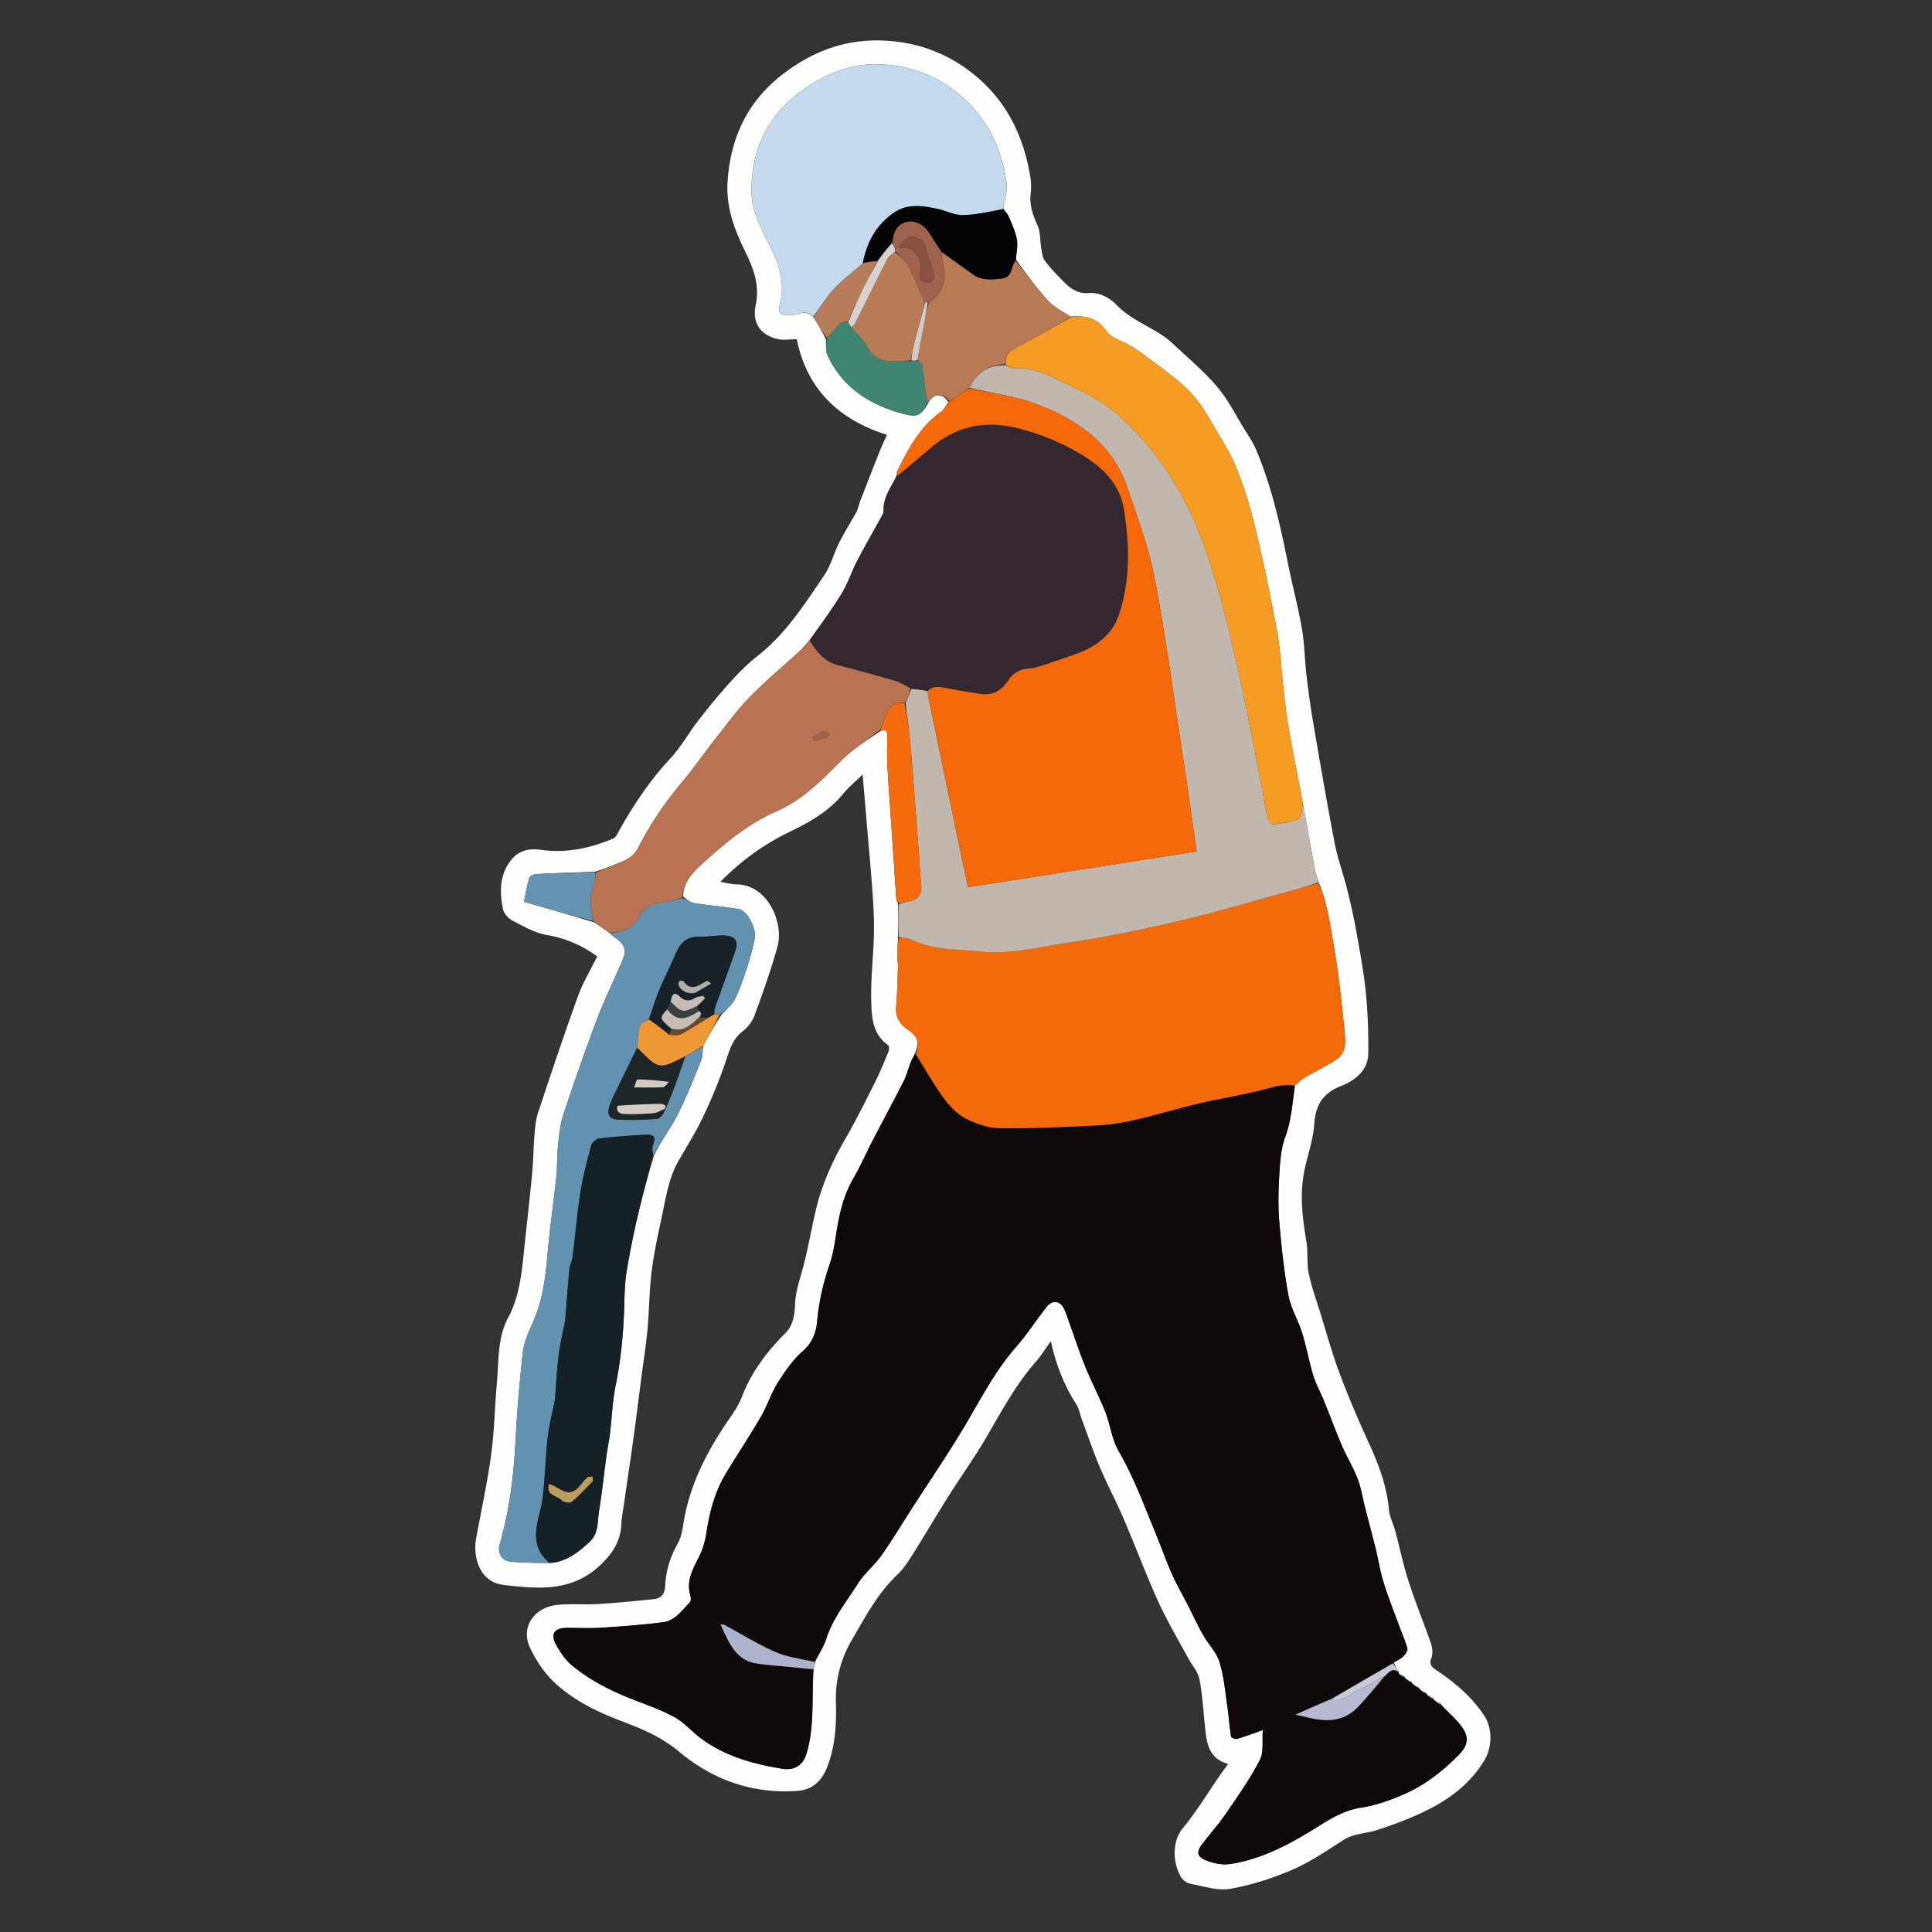 <svg viewBox="0 0 1080 1080" xml:space="preserve" xmlns="http://www.w3.org/2000/svg"><rect x="0" y="0" width="1080" height="1080" fill="#333333" stroke="none"/><path d="M284.97 734.89c5.255-10.96 6.58-22.423 7.776-33.928 1.555-14.969 3.292-29.92 4.722-44.901.692-7.255.72-14.571 1.324-21.837.34-4.087.694-8.308 1.973-12.159 7.252-21.832 14.531-43.663 22.36-65.293 2.788-7.707 7.14-14.848 10.71-22.109-8.521-6.271-17.709-10.205-28.233-12.014-6.757-1.161-13.165-4.955-19.408-8.19-2.225-1.152-4.535-3.92-5.03-6.318-2.05-9.916-1.866-19.857 5.104-28.044 3.979-4.673 9.81-5.936 15.861-5.066 14.158 2.038 27.551-.766 40.527-6.228.957-.402 1.81-1.464 2.334-2.424 8.39-15.377 18.004-29.81 30.006-42.728 5.87-6.318 10.107-14.121 15.433-20.98 5.644-7.268 11.473-14.422 17.657-21.23 4.836-5.325 9.966-10.52 15.614-14.946 15.698-12.301 26.138-28.88 37.096-44.974 3.718-5.46 5.351-12.297 8.366-18.29 2.955-5.87 6.543-11.42 9.666-17.21.992-1.84 1.3-4.036 2.065-6.013 3.6-9.295 7.217-18.582 10.9-27.843 1.178-2.962 2.578-5.836 4.024-9.084-27.272-8.607-44.733-25.674-50.407-53.425-4.044 0-7.55.62-10.74-.119-8.964-2.076-14.407-8.408-12.232-18.943 2.512-12.165-1.712-21.49-6.56-31.444-5.762-11.827-10.047-24.069-9.156-37.574 1.575-23.894 10.554-43.966 29.648-59.139 17.347-13.784 36.767-21.035 59.066-19.685 19.224 1.164 36.22 7.887 50.92 20.48 17.103 14.653 25.92 33.664 29.568 55.423.518 3.089.61 6.358.237 9.464-.785 6.506 1.244 12.108 3.86 17.936 1.664 3.712 1.282 8.313 2.021 12.48.441 2.486.646 5.374 2.058 7.255 3.172 4.221 6.93 8.024 10.636 11.816 3.776 3.863 7.942 6.71 13.922 6.233 6.145-.49 11.556 2.567 15.53 6.661 6.8 7.005 15.527 10.677 23.532 15.632 2.76 1.709 5.429 3.674 7.794 5.89 8.428 7.901 17.392 15.38 24.832 24.14 6.167 7.26 10.51 16.08 15.587 24.254 2.128 3.426 4.456 6.804 6.03 10.488 8.867 20.756 13.709 42.657 18.14 64.68 2.403 11.947 5.573 23.75 7.66 35.746 1.47 8.453 1.532 17.14 2.529 25.688 1.03 8.838 2.21 17.67 3.712 26.44 3.887 22.712 7.772 45.428 12.112 68.055 1.603 8.362 4.634 16.44 6.72 24.724 1.927 7.65 3.711 15.355 5.106 23.116 2.099 11.68 4.324 23.38 5.526 35.17 1.156 11.343 1.525 22.815 1.41 34.222-.097 9.796-7.547 15.288-15.285 18.367-10.333 4.111-14.186 10.71-14.93 21.424-.618 8.921-3.9 17.632-5.635 26.508-2.543 13.016-.967 25.925 1.244 38.86.999 5.842.115 12.026 1.29 17.81 1.524 7.497 4.196 14.767 6.472 22.104 3.502 11.29 6.614 22.73 10.762 33.782 4.962 13.22 10.525 26.24 16.412 39.079 5.454 11.893 9.983 23.895 11.198 37.074.382 4.153 2.504 8.122 3.605 12.236 2.405 8.987 4.28 18.135 7.086 26.99 3.315 10.46 7.387 20.678 11.126 31.002 1.548 4.274 3.576 8.447 1.816 13.226-.996 2.705-.176 4.375 2.536 6.181 10.518 7.005 20.155 15.05 27.206 25.806 4.537 6.921 4.417 17.43.108 24.641-8.108 13.571-20.214 22.435-34.07 29.008-8.595 4.077-17.579 7.484-26.656 10.34-5.964 1.877-12.417 1.714-18.07 5.324-9.37 5.982-18.682 12.383-28.816 16.755-11.057 4.77-22.832 8.533-34.667 10.598-7.031 1.228-14.816-1.477-22.185-2.833-1.892-.348-4.113-1.905-5.122-3.556-4.55-7.443-5.527-19.769.978-27.623 7.74-9.345 14.036-19.886 20.976-29.897 1.285-1.853 2.657-3.646 4.326-5.927-10.374-2.68-11.893-10.791-12.828-19.23-1.039-9.369-1.473-18.848-3.252-28.071-.822-4.261-4.266-7.999-6.43-12.023-5.62-10.458-11.748-20.691-16.645-31.48-6.924-15.257-12.764-31.003-19.376-46.407-4.13-9.622-9.105-18.884-13.192-28.522-3.702-8.73-6.724-17.748-10.027-26.645-1.09-2.935-1.616-6.217-3.267-8.781-6.763-10.496-11.19-21.89-14.155-35.125-3.082 4.265-5.408 8.095-8.321 11.409-11.098 12.626-18.975 27.29-27.35 41.705-6.686 11.513-14.503 22.364-21.611 33.639-6.663 10.569-12.952 21.374-19.618 31.94-2.61 4.138-5.303 8.437-8.817 11.75-11.154 10.517-18.101 23.937-25.642 36.83-6.095 10.42-9.135 22.145-8.779 34.455.362 12.498-.319 24.836-5.007 36.642-2.984 7.513-8.143 12.399-16.437 13.002-25.073 1.821-47.348-6.093-66.24-21.926-9.847-8.253-20.866-12.811-32.41-17.178-13.187-4.99-25.961-11.214-36.382-20.672-6.059-5.5-11.078-12.857-14.561-20.315-5.392-11.544 2.454-22.8 15.924-23.942 7.447-.632 14.998.034 22.469-.42 10.232-.622 20.44-1.68 30.644-2.697 4.44-.443 6.376-2.9 6.582-7.62.367-8.446 2.933-16.257 7.147-23.789 2.382-4.259 2.734-9.716 3.706-14.692 4.06-20.792 13.91-38.865 25.852-56.02 2.422-3.48 4.717-7.201 6.223-11.136 5.254-13.728 13.91-25.123 24.114-35.343 4.755-4.762 5.326-10.76 5.542-16.362.276-7.155 2.613-13.49 4.399-20.168 2.844-10.633 4.657-21.537 7.185-32.26 3.303-14.016 9.077-27.01 16.273-39.494 5.976-10.368 11.329-21.104 16.71-31.802 2.853-5.67 5.252-11.574 7.67-17.448.428-1.04.425-3.155-.201-3.591-8.885-6.184-9.235-15.924-9.458-24.96-.308-12.52 1.237-25.074 1.524-37.624.178-7.778-.304-15.59-.85-23.361-.87-12.38-2.038-24.74-3.083-37.107-.766-9.066-1.536-18.131-2.39-28.218-3.878 3.795-7.73 6.944-10.824 10.716-8.051 9.816-18.7 15.89-29.816 21.244-14.396 6.934-27.12 16.08-38.898 28.04 3.377.55 6.195 1.386 9.02 1.407 17.324.128 26.614 21.286 22.934 34.67-3.56 12.95-8.11 25.65-12.723 38.28-1.248 3.419-3.754 6.9-6.642 9.086-5.267 3.985-7.024 9.291-8.987 15.196-3.566 10.725-7.863 21.263-12.653 31.506-4.032 8.62-9.05 16.798-13.897 25.014-5.748 9.74-7.375 20.692-9.647 31.444-2.178 10.307-4.502 20.627-5.81 31.06-1.349 10.765-1.33 21.692-2.32 32.51-.809 8.847-2.22 17.639-3.364 26.455-1.468 11.305-2.865 22.619-4.423 33.912-1.734 12.57-3.62 25.12-5.424 37.68-.516 3.597-1.259 7.19-1.402 10.804-.384 9.723-5.048 16.604-12.129 23.216-15.973 14.917-34.838 12.995-53.79 10.765-13.688-1.61-17.042-15.996-15.272-25.833 2.8-15.565 6.243-31.038 8.374-46.691 1.828-13.428 2.056-27.067 3.254-40.59 1.13-12.75.15-25.936 7.193-37.968m176.75-545.14c.209 2.88-.361 6.111.753 8.583 7.88 17.492 22.457 27.152 40.156 32.365 10.23 3.014 11.809 2.024 16.113-5.14 2.653-5.549 8.198-6.239 11.33-.774-1.352 1.85-2.343 4.21-4.115 5.469-11.79 8.372-18.181 20.65-24.413 33.066-.325.646.015 1.625-.476 2.894-3.073 6.21-7.468 11.92-7.121 19.42.046 1.006-.62 2.111-1.144 3.067-4.554 8.316-9.31 16.525-13.68 24.936-3.083 5.934-5.115 12.463-8.584 18.135-5.483 8.968-11.779 17.44-18.318 26.45-1.729 1.933-3.313 4.024-5.212 5.773-9.237 8.51-18.962 16.535-27.725 25.503-6.987 7.152-12.947 15.328-19.164 23.207-6.24 7.907-11.93 16.264-18.405 23.965-9.618 11.44-18.007 23.67-24.769 36.945-2.284 4.485-5.699 6.668-9.989 8.36-4.655 1.835-9.227 3.877-14.397 5.332-10.837.406-21.678.739-32.508 1.304-1.465.077-3.802 1.024-4.136 2.075-1.283 4.043-1.915 8.293-2.99 13.413 13.45 3.866 26.182 7.524 39.429 11.584 2.777 1.906 5.555 3.811 8.8 6.207.872.766 1.67 1.643 2.627 2.282 5.515 3.68 6.672 6.957 4.158 12.784-4.748 11.004-10.044 21.795-14.286 32.989-6.585 17.379-12.663 34.957-18.55 52.587-1.735 5.198-2.42 10.819-3.008 16.309-.703 6.566-.512 13.228-1.196 19.798-1.46 14.045-3.578 28.027-4.784 42.09-1.184 13.797-2.922 27.31-8.895 40.059-2.334 4.979-4.436 10.402-5.027 15.799-1.81 16.532-3.22 33.13-4.069 49.74-.99 19.409-3.461 38.507-8.845 57.209-1.224 4.252 1.071 8.773 5.547 9.322 7.348.901 14.828.72 23.004.812 8.936-.7 15.42-5.951 21.663-11.656 5.265-4.81 4.424-11.584 5.417-17.654 1.652-10.092 2.698-20.282 4.077-30.42.566-4.162 1.476-8.278 1.983-12.446 1.102-9.053 1.383-18.26 3.2-27.16 3.186-15.612 4.498-31.325 4.875-47.19.133-5.572.374-11.198 1.28-16.68a462.831 462.831 0 0 1 5.735-28.92c2.752-11.88 5.944-23.659 9.578-35.82 1.154-2.119 2.25-4.271 3.473-6.349 3.554-6.035 7.62-11.819 10.636-18.109 4.49-9.36 8.39-19.017 12.23-28.67.922-2.316.623-5.118 1.245-8.293 3.136-5.675 6.272-11.35 10.127-17.068 2.54-2.867 5.822-5.368 7.46-8.681 2.88-5.824 4.959-12.077 6.988-18.277 1.667-5.093 2.97-10.328 4.08-15.575 1.189-5.625-4.227-15.75-9.06-16.55-8.08-1.339-16.276-1.965-24.368-3.24-2.35-.37-4.512-1.929-6.58-3.765.164-8.112 5.17-13.278 10.723-18.339 12.59-11.473 25.597-22.343 41.363-29.239 14.512-6.347 25.24-17.252 36.158-28.243 6.48-6.524 14.463-11.558 22.146-16.682 3.079-1.315 3.761.342 3.75 2.972-.024 5.492-.271 11 .044 16.474.851 14.75 1.954 29.483 2.948 44.223.684 10.153 1.334 20.308 2.072 30.456.053.739.698 1.434.98 3.093.028 6.07.056 12.142-.056 19.032-.167 3.023-.437 6.045-.464 9.069-.019 2.116.494 4.242.427 6.353-.239 7.575-.393 15.166-1.028 22.713-.485 5.769 2.31 9.736 6.548 12.568 6.388 4.268 6.327 8.188 3.728 13.677-.733 1.593-1.555 3.152-2.183 4.786-1.308 3.4-2.184 7.008-3.82 10.234-5.644 11.123-11.58 22.096-17.322 33.17-3.701 7.14-6.928 14.55-10.96 21.492-5.004 8.616-7.305 17.942-8.953 27.587-1.148 6.716-1.93 13.616-4.125 20.005-3.65 10.63-6.118 21.301-7.107 32.545-.516 5.873-2.733 11.616-7.972 16.228-5.509 4.848-9.937 11.185-13.886 17.47-3.795 6.038-5.973 13.074-9.571 19.26-6.216 10.684-13.092 20.982-19.486 31.566-6.165 10.205-9.162 21.473-10.926 33.202-.682 4.532-1.997 9.168-4.034 13.252-3.475 6.966-7.404 13.583-4.923 21.851.35 1.166.369 3.082-.332 3.805-4.391 4.533-8.25 10.311-15.03 11.15-11.524 1.427-23.127 2.314-34.721 3.054-6.474.413-12.996.012-19.495.092-6.183.076-8.654 3.324-5.814 8.741 2.376 4.533 5.455 9.145 9.353 12.345 10.126 8.313 21.78 14.191 34.007 18.944 7.894 3.069 15.987 5.887 23.351 9.97 5.466 3.033 9.719 8.17 14.836 11.929 13.453 9.88 29.07 14.188 45.254 16.785 6.835 1.097 11.606-1.963 13.594-8.772 4.455-15.26 2.717-31.049 3.935-47.356.357-1.212.714-2.424 1.107-4.392 1.988-3.985 4.53-7.796 5.858-11.99 3.719-11.735 11.471-21.107 17.877-31.22 3.555-5.613 9.072-9.95 12.927-15.413 6.132-8.69 11.608-17.84 17.37-26.79 9.933-15.429 20.336-30.579 29.673-46.359 8.8-14.873 16.67-30.23 28.197-43.374 6.285-7.165 11.432-15.316 17.418-22.76 2.952-3.672 7.166-3.17 9.253.829 1.47 2.82 2.351 5.951 3.444 8.962 2.934 8.086 5.585 16.287 8.829 24.246 3.43 8.416 7.726 16.483 11.063 24.932 2.808 7.11 3.61 15.229 7.363 21.707 8.51 14.691 14.309 30.467 20.71 46.027 3.095 7.525 5.786 15.224 9.08 22.659 2.656 5.993 5.956 11.698 8.943 17.545 2.85 5.577 5.474 11.279 8.55 16.728 2.927 5.186 7.512 9.744 9.21 15.244 2.492 8.079 3.168 16.734 4.417 25.174.805 5.44 1.144 10.951 2.003 16.381.1.63 2.375 1.573 3.332 1.297 4.446-1.28 8.784-2.94 14.433-4.907-.48 5.946.646 12.246-1.684 16.762-5.366 10.398-12.22 20.059-18.848 29.762-4.029 5.897-8.78 11.299-13.17 16.952-3.467 4.467-3.338 7.133 1.895 9.296 4.172 1.726 9.298 2.738 13.69 2.059 18.11-2.8 33.904-11.454 49.195-21.075 7.532-4.739 14.976-9.11 24.23-10.487 7.931-1.18 15.77-4.072 23.202-7.253 11.743-5.026 21.744-12.852 30.744-21.884 5.726-5.746 6.283-10.49 1.284-16.86-3.328-4.24-7.56-7.77-11.462-12.263a32.291 32.291 0 0 0-2.679-1.239c-.423-.39-.847-.78-1.333-1.809a36.04 36.04 0 0 0-2.672-1.187c-.423-.388-.845-.777-1.333-1.808-.712-.338-1.424-.676-2.691-1.178-.414-.397-.828-.793-1.303-1.824a33.219 33.219 0 0 0-2.66-1.204c-.424-.4-.847-.8-1.334-1.824-.687-.344-1.374-.69-2.63-1.208-.434-.396-.868-.792-1.372-1.815-.7-.33-1.4-.66-2.566-1.098-.316-.149-.504-.395-.488-1.45-1.018-1.556-2.035-3.11-2.73-5.286 1.659-.973 3.558-1.696 4.904-2.992 1.242-1.195 2.908-3.247 2.612-4.501-.942-3.989-2.739-7.772-4.16-11.65-3.082-8.414-6.428-16.747-9.106-25.29-1.952-6.227-2.921-12.757-4.487-19.113-1.913-7.766-4.012-15.485-5.993-23.233-1.348-5.273-2.12-10.76-4.072-15.794-2.478-6.392-6.126-12.32-8.84-18.633-3.588-8.349-6.712-16.896-10.133-25.32-1.88-4.63-4.406-9.045-5.847-13.797-2.369-7.812-3.761-15.922-6.183-23.715-2.222-7.151-6.365-13.845-7.698-21.102-2.492-13.557-3.929-27.345-5.086-41.097-.724-8.603-.529-17.34-.012-25.972.426-7.102.81-14.553 3.227-21.106 3.482-9.438 4.14-19.106 5.657-29.337 1.772-1.431 3.4-3.11 5.344-4.247 6.042-3.532 12.429-6.525 18.203-10.437 2.162-1.464 3.985-4.789 4.23-7.426.434-4.69-.326-9.517-.812-14.264-.85-8.3-1.766-16.595-2.852-24.867-.89-6.787-1.987-13.55-3.139-20.299-1.823-10.684-3.535-21.406-7.976-32.159-.678-2.37-1.55-4.705-2.003-7.119-2.295-12.25-4.482-24.52-6.87-37.617-2.712-14.305-5.606-28.578-8.065-42.926-1.391-8.12-2.121-16.358-3.051-24.554-1.041-9.167-1.37-18.462-3.074-27.5-3.643-19.326-7.571-38.619-12.169-57.736-2.832-11.777-6.373-23.51-10.98-34.694-3.819-9.271-9.641-17.72-14.614-26.513-4.777-8.446-10.708-15.936-18.409-21.936-3.1-2.415-6.138-4.913-9.292-7.254-5.029-3.732-9.995-7.572-15.24-10.977-4.868-3.16-11.734-4.64-14.75-8.943-5.238-7.474-11.494-8.851-20.14-8.072-4.151-2.874-8.975-5.13-12.31-8.754-6.505-7.07-12.177-14.907-18.147-23.295.244-3.698 1.195-7.523.554-11.06-.794-4.382-2.795-8.571-4.506-12.75-.634-1.547-1.923-2.827-3.142-4.825.708-4.612 2.511-9.366 1.934-13.81-2.51-19.315-10.552-35.91-25.54-48.922-12.506-10.858-26.992-16.521-43.345-17.572-17.69-1.136-32.992 5.273-46.865 15.624-18.155 13.545-26.685 32.011-26.904 54.395-.097 9.861 3.853 18.797 8.224 27.337 5.892 11.511 11.177 22.86 7.72 36.397-1.465 5.74.015 6.375 5.95 6.392 4.167.011 8.788-3.748 13.018 1.53 2.318 3.765 4.636 7.529 6.736 12.04z" fill="#FDFDFC"/><path d="M454.68 933.36c-1.017 15.555.72 31.344-3.735 46.604-1.987 6.809-6.758 9.869-13.594 8.772-16.183-2.598-31.8-6.905-45.254-16.785-5.117-3.759-9.37-8.897-14.836-11.928-7.363-4.084-15.457-6.902-23.35-9.971-12.229-4.753-23.882-10.631-34.008-18.944-3.898-3.2-6.976-7.813-9.353-12.345-2.84-5.417-.37-8.665 5.814-8.741 6.499-.08 13.021.32 19.495-.092 11.594-.74 23.196-1.627 34.721-3.054 6.78-.84 10.64-6.618 15.03-11.15.7-.723.682-2.64.333-3.805-2.482-8.268 1.447-14.885 4.922-21.85 2.037-4.085 3.353-8.721 4.034-13.253 1.764-11.729 4.761-22.997 10.926-33.202 6.394-10.584 13.27-20.883 19.486-31.567 3.598-6.185 5.777-13.22 9.571-19.26 3.949-6.284 8.377-12.62 13.886-17.469 5.24-4.611 7.456-10.355 7.972-16.228.989-11.244 3.457-21.916 7.108-32.545 2.194-6.389 2.976-13.289 4.124-20.005 1.649-9.645 3.95-18.972 8.953-27.587 4.032-6.944 7.259-14.352 10.96-21.492 5.742-11.074 11.679-22.047 17.322-33.17 1.637-3.226 2.513-6.833 3.82-10.234.629-1.634 1.45-3.193 2.666-4.614 5.476 8.186 10.069 16.491 15.615 24.101 3.306 4.537 7.523 9.115 12.387 11.63 5.897 3.05 12.89 5.409 19.441 5.488 18.21.222 36.447-.678 54.651-1.588 6.914-.345 13.871-1.477 20.625-3.042 12.183-2.823 24.17-6.488 36.347-9.345 12.252-2.875 24.761-4.719 36.9-7.975 5.414-1.453 10.476-2.832 16.001-1.623-1.17 9.704-1.828 19.372-5.31 28.81-2.417 6.553-2.801 14.004-3.226 21.106-.517 8.633-.712 17.37.012 25.972 1.157 13.752 2.594 27.54 5.085 41.097 1.333 7.257 5.477 13.951 7.699 21.102 2.421 7.793 3.814 15.903 6.182 23.715 1.44 4.753 3.967 9.168 5.848 13.798 3.42 8.423 6.543 16.97 10.133 25.32 2.714 6.312 6.362 12.24 8.84 18.632 1.951 5.034 2.723 10.521 4.071 15.794 1.981 7.75 4.08 15.468 5.993 23.233 1.566 6.356 2.535 12.886 4.488 19.114 2.677 8.542 6.023 16.875 9.106 25.29 1.42 3.878 3.217 7.661 4.16 11.65.296 1.254-1.371 3.306-2.613 4.5-1.346 1.297-3.245 2.02-5.413 3.37-11.93 7.049-23.35 13.72-35.14 20.394-6.705 2.84-13.04 5.677-19.36 8.508 2.096.473 4.476.95 6.824 1.55 10.43 2.665 20.317 2.467 28.27-6.027 5.15-5.5 9.965-11.313 15.233-17.151 2.243-2.57 4.226-4.774 7.336-1.653.06.343.248.59.871 1.08.981.69 1.655 1.036 2.329 1.382.434.396.869.792 1.657 1.562 1.016.735 1.678 1.097 2.34 1.458.422.4.846.8 1.625 1.572 1.026.736 1.696 1.102 2.366 1.467.414.397.827.793 1.597 1.563a18.84 18.84 0 0 0 2.4 1.448c.423.388.846.777 1.624 1.536 1.03.732 1.704 1.093 2.378 1.454.424.39.848.78 1.63 1.544 1.036.752 1.714 1.131 2.393 1.51 3.828 3.848 8.06 7.379 11.389 11.62 4.999 6.368 4.442 11.112-1.285 16.86-9 9.031-19 16.857-30.744 21.883-7.431 3.181-15.27 6.072-23.2 7.253-9.255 1.378-16.699 5.749-24.232 10.487-15.292 9.62-31.084 18.274-49.194 21.075-4.392.68-9.519-.333-13.69-2.058-5.233-2.164-5.363-4.83-1.894-9.297 4.389-5.653 9.14-11.055 13.169-16.952 6.627-9.702 13.482-19.364 18.848-29.762 2.33-4.516 1.203-10.815 1.684-16.762-5.65 1.967-9.987 3.626-14.433 4.907-.958.276-3.233-.667-3.332-1.297-.86-5.43-1.198-10.94-2.003-16.38-1.25-8.44-1.925-17.096-4.418-25.175-1.697-5.5-6.282-10.058-9.21-15.244-3.075-5.448-5.7-11.15-8.549-16.728-2.987-5.847-6.288-11.553-8.943-17.545-3.294-7.434-5.985-15.133-9.08-22.659-6.402-15.56-12.202-31.336-20.71-46.027-3.753-6.478-4.555-14.597-7.363-21.707-3.337-8.449-7.633-16.516-11.063-24.932-3.245-7.959-5.895-16.16-8.83-24.246-1.092-3.01-1.973-6.142-3.444-8.962-2.086-4-6.3-4.501-9.252-.83-5.986 7.445-11.133 15.596-17.418 22.761-11.527 13.142-19.397 28.5-28.197 43.374-9.337 15.781-19.74 30.93-29.673 46.358-5.762 8.95-11.238 18.102-17.37 26.791-3.854 5.462-9.372 9.8-12.927 15.413-6.405 10.113-14.158 19.485-17.877 31.22-1.33 4.195-3.87 8.005-6.298 12.495-7.753-1.363-15.459-2.332-22.286-5.313-9.728-4.248-18.805-9.983-28.187-15.035-.573-.309-1.373-.196-2.333-.31 1.68 3.5 3.041 6.628 4.649 9.623 3.166 5.9 7.633 10.713 14.357 11.97 6.95 1.3 14.1 1.525 21.158 2.275 3.93.418 7.85.949 11.774 1.429z" fill="#0F0909"/><path d="M723.83 606.83c-5.698-.945-10.761.434-16.175 1.886-12.139 3.257-24.649 5.1-36.9 7.975-12.176 2.858-24.164 6.522-36.347 9.346-6.754 1.565-13.711 2.696-20.625 3.042-18.204.91-36.441 1.809-54.651 1.588-6.55-.08-13.544-2.44-19.441-5.488-4.864-2.516-9.081-7.093-12.387-11.63-5.546-7.611-10.138-15.916-15.279-24.242 1.78-5.52 1.842-9.44-4.546-13.708-4.238-2.833-7.033-6.8-6.548-12.568.635-7.547.79-15.137 1.028-22.713.067-2.111-.446-4.237-.427-6.353.027-3.024.298-6.046.944-9.5 2.592-.077 4.933-.193 6.78.706 12.504 6.087 26.127 5.46 39.409 6.84 16.603 1.726 32.664-2.726 48.813-5.083 20.942-3.056 41.745-7.409 62.359-12.264 20.963-4.937 41.627-11.15 62.413-16.835 4.936-1.35 9.839-2.82 14.757-4.234 4.434 10.026 6.146 20.748 7.97 31.432 1.15 6.748 2.247 13.512 3.138 20.299 1.086 8.271 2.002 16.567 2.852 24.867.486 4.746 1.246 9.573.811 14.264-.244 2.637-2.067 5.961-4.23 7.426-5.772 3.911-12.16 6.905-18.202 10.437-1.944 1.137-3.572 2.815-5.518 4.51z" fill="#F4690A"/><path d="M737 493.23c-4.915 1.778-9.818 3.248-14.753 4.598-20.787 5.684-41.45 11.897-62.413 16.835-20.613 4.855-41.417 9.207-62.359 12.264-16.149 2.357-32.211 6.809-48.813 5.083-13.282-1.38-26.905-.753-39.409-6.84-1.847-.9-4.188-.783-6.71-1.116-.438-6.05-.466-12.12-.053-18.64 2.205-.812 3.965-1.196 5.734-1.538 5.957-1.152 7.32-5.033 6.64-10.519-.608-4.924-.72-9.909-1.099-14.863-1.64-21.464-3.197-42.935-5.003-64.385-.594-7.052-1.85-14.048-2.508-21.263 1.184-2.675 2.073-5.158 3.374-7.704 3.224.237 6.036.538 8.904 1.272.251 1.752.38 3.084.65 4.387a82246.464 82246.464 0 0 0 17.175 82.857c1.544 7.426 3.167 14.837 4.768 22.318l127.84-19.996c-3.013-20.688-5.817-40.723-8.87-60.72-4.708-30.852-8.782-61.834-14.714-92.452-3.265-16.853-9.441-33.19-14.903-49.56-8.491-25.447-28.592-39.047-52.187-47.763-11.566-4.273-24.191-5.677-36.296-8.737 4.138-8.533 10.635-12.883 20.168-12.538 1.677.752 3.117 1.697 4.49 1.607 9.018-.592 17.164 2.8 24.825 6.498 11.159 5.387 22.979 10.592 32.214 18.547 24 20.676 40.16 47.158 50.4 77.062 11.683 34.123 18.799 69.425 25.954 104.69 2.961 14.595 5.458 29.283 8.374 43.888.331 1.662 2.167 4.445 3.03 4.344 5.043-.586 10.319-1.196 14.826-3.287 1.646-.763 1.398-5.61 2.015-8.594 2.224 12.263 4.41 24.533 6.706 36.783.452 2.414 1.325 4.748 2.007 7.482z" fill="#C1B7AC"/><path d="M518.48 385.98c-2.812-.301-5.624-.602-9.034-1.17-3.413-1.617-6.107-3.38-9.063-4.24-10.706-3.113-21.481-5.998-32.269-8.821-7.565-1.98-11.676-7.613-15.306-13.856 5.952-8.681 12.246-17.153 17.73-26.12 3.469-5.672 5.5-12.202 8.583-18.135 4.37-8.41 9.127-16.62 13.681-24.936.524-.956 1.19-2.061 1.143-3.067-.346-7.5 4.049-13.21 7.742-19.643 7.05-5.723 13.386-11.335 19.925-16.701 13.64-11.193 28.94-14.195 46.182-10.174 12.633 2.946 24.463 7.796 35.455 14.198 12.238 7.127 22.772 16.59 25.116 31.747 3.074 19.878 3.593 39.92-3.056 59.11-3.381 9.758-11.491 16.582-21.378 20.448-6.313 2.468-12.764 4.594-19.202 6.726-2.978.987-6.037 2.08-9.121 2.314-5.2.394-9.14 2.263-12.018 6.768-3.483 5.453-8.503 8.441-15.185 7.503-6.04-.849-12.043-1.952-18.054-2.99-4.059-.702-8.167-2.217-11.87 1.039z" fill="#352730"/><path d="M518.53 386.41c3.647-3.689 7.755-2.173 11.813-1.472 6.011 1.039 12.015 2.142 18.054 2.99 6.682.939 11.702-2.05 15.185-7.502 2.878-4.505 6.817-6.374 12.018-6.769 3.084-.234 6.144-1.326 9.121-2.313 6.438-2.132 12.89-4.258 19.202-6.727 9.887-3.866 17.997-10.689 21.378-20.448 6.65-19.19 6.13-39.232 3.056-59.11-2.344-15.156-12.878-24.62-25.116-31.747-10.992-6.402-22.822-11.252-35.455-14.198-17.242-4.02-32.542-1.019-46.182 10.174-6.539 5.366-12.876 10.978-19.664 16.478-.39-.824-.73-1.803-.405-2.45 6.232-12.414 12.625-24.693 24.413-33.065 1.772-1.259 2.763-3.618 4.556-5.882 4.108-2.7 7.775-4.984 11.442-7.27 12.146 2.703 24.771 4.107 36.337 8.38 23.595 8.715 43.695 22.316 52.187 47.764 5.462 16.37 11.638 32.706 14.903 49.559 5.933 30.619 10.006 61.6 14.715 92.452 3.053 19.997 5.857 40.032 8.87 60.72l-127.84 19.996c-1.601-7.482-3.224-14.892-4.768-22.318a80065.51 80065.51 0 0 1-17.175-82.857c-.27-1.303-.4-2.635-.65-4.387z" fill="#F5690B"/><path d="M454.59 177.1c-3.838-4.667-8.46-.907-12.626-.919-5.935-.017-7.416-.651-5.95-6.392 3.457-13.537-1.829-24.885-7.72-36.397-4.371-8.54-8.321-17.476-8.225-27.337.218-22.384 8.748-40.85 26.904-54.395 13.873-10.35 29.176-16.759 46.865-15.624 16.354 1.05 30.84 6.714 43.346 17.572 14.987 13.011 23.029 29.607 25.539 48.922.578 4.445-1.226 9.2-2.16 14.288-7.64 1.55-15.041 3.323-22.468 3.437-4.728.073-9.446-2.54-14.253-3.552-8.001-1.683-16.26-2.925-23.57 1.85-10.165 6.642-15.635 16.569-18.007 28.703-5.41 4.832-11.126 8.923-15.84 13.952-4.489 4.788-7.933 10.556-11.836 15.893z" fill="#C4D9EE"/><path d="M728.21 448.55c-.534 3.4-.286 8.248-1.932 9.011-4.508 2.09-9.784 2.701-14.826 3.287-.864.1-2.7-2.682-3.03-4.344-2.916-14.604-5.413-29.293-8.375-43.888-7.155-35.265-14.27-70.567-25.954-104.69-10.239-29.904-26.399-56.386-50.4-77.062-9.235-7.956-21.055-13.16-32.214-18.547-7.66-3.698-15.806-7.09-24.825-6.499-1.372.09-2.812-.854-4.47-2.002-.488-4.87 1.611-7.156 5.296-9.095 10.657-5.606 21.077-11.662 31.59-17.54 7.92-.931 14.177.446 19.415 7.92 3.015 4.303 9.882 5.783 14.749 8.943 5.245 3.405 10.212 7.245 15.24 10.977 3.155 2.341 6.192 4.84 9.293 7.255 7.701 6 13.632 13.49 18.409 21.936 4.972 8.792 10.795 17.242 14.614 26.513 4.606 11.183 8.147 22.917 10.98 34.694 4.598 19.117 8.526 38.41 12.169 57.736 1.703 9.038 2.032 18.332 3.073 27.5.93 8.195 1.66 16.433 3.052 24.554 2.458 14.348 5.352 28.62 8.146 43.343z" fill="#F69C25"/><path d="M452.51 358.06c3.924 6.079 8.035 11.712 15.6 13.692 10.788 2.824 21.562 5.708 32.269 8.821 2.956.86 5.65 2.624 8.65 4.303-.701 2.814-1.59 5.296-3.181 7.99-4.682-.517-7.585 1.372-9.36 4.563-1.87 3.36-3.1 7.076-4.61 10.637-7.306 5.704-15.288 10.737-21.768 17.262-10.917 10.99-21.645 21.896-36.158 28.243-15.767 6.896-28.773 17.767-41.363 29.239-5.554 5.06-10.56 10.226-11.17 18.838-3.152 1.14-5.83 2.113-8.573 2.359-6.605.59-12.583 2.756-15.754 8.69-3.692 6.91-9.59 8.367-16.41 8.705-2.777-1.906-5.555-3.811-8.696-6.325-2.047-7.604-2.79-14.54.108-21.479.737-1.765.702-3.852 1.022-5.792 4.609-1.952 9.182-3.994 13.836-5.83 4.29-1.69 7.705-3.874 9.99-8.359 6.761-13.275 15.15-25.506 24.769-36.945 6.475-7.702 12.166-16.058 18.405-23.965 6.217-7.879 12.177-16.055 19.164-23.207 8.762-8.968 18.487-16.993 27.725-25.503 1.898-1.75 3.482-3.84 5.506-5.938m8.121 50.94-6.437 2.898.878 2.27c2.623-.745 5.623-.933 7.768-2.385 2.43-1.644.553-2.573-2.209-2.784z" fill="#B97252"/><path d="M340.92 521.65c6.587-.583 12.485-2.039 16.177-8.95 3.17-5.934 9.148-8.099 15.754-8.69 2.743-.245 5.42-1.218 8.484-1.948 2.604.926 4.766 2.485 7.116 2.855 8.092 1.275 16.289 1.901 24.368 3.24 4.833.8 10.249 10.926 9.06 16.55-1.11 5.247-2.413 10.482-4.08 15.575-2.03 6.199-4.108 12.453-6.988 18.277-1.638 3.313-4.92 5.814-8.234 8.62-1.602-.129-2.43-.196-3.292-.642.044-1.2-.048-2.083.221-2.836 3.814-10.684 7.777-21.316 11.485-32.036 1.923-5.56-.035-8.505-6-8.724-4.607-.169-9.258.867-13.864.689-6.882-.266-10.658 3.232-13.206 9.1-3.097 7.135-6.643 14.079-9.626 21.258-2.131 5.13-3.655 10.513-5.817 15.857-1.86 1.166-4.318 2.019-4.66 3.396-1.002 4.04-1.162 8.29-1.814 12.793-4.585 9.387-9.02 18.433-13.419 27.496-.65 1.342-1.188 2.746-1.68 4.155-1.81 5.18-.51 7.915 4.939 8.211 7.095.385 14.25.03 21.352-.432 1.341-.087 3.02-1.926 3.736-3.36 1.999-3.998 3.704-8.16 5.286-12.347 2.398-6.344 4.593-12.765 7.057-19.417 3.318-1.987 6.453-3.711 9.589-5.435-.263 2.578.036 5.38-.885 7.695-3.841 9.654-7.74 19.31-12.231 28.671-3.017 6.29-7.082 12.073-10.636 18.11-1.223 2.076-2.32 4.229-3.906 6.149-.404-1.878-.83-3.734-.26-5.203 1.764-4.545.93-6.268-3.982-6.012-8.686.453-17.376 1.097-26.009 2.124-1.672.2-4.035 2.262-4.473 3.896-2.345 8.756-4.667 17.572-6.074 26.513-1.837 11.679-2.746 23.502-4.206 35.245-.317 2.545-1.63 4.975-1.88 7.517-.904 9.156-1.545 18.338-2.304 27.508-.081.978-.256 1.953-.442 2.919-1.1 5.729-2.552 11.415-3.244 17.192-.992 8.282-1.433 16.632-2.113 24.952-.026.33-.078.658-.143.983-1.317 6.666-3.062 13.282-3.855 20.01-1.108 9.407-1.391 18.909-2.256 28.349-.416 4.536-.97 9.126-2.134 13.514-2.739 10.325-4.5 20.3 5.057 28.362.112.094.13.302.191.456-7.424-.274-14.905-.092-22.252-.993-4.476-.55-6.772-5.07-5.548-9.322 5.384-18.702 7.855-37.8 8.846-57.21.848-16.608 2.258-33.206 4.069-49.74.591-5.397 2.693-10.82 5.026-15.798 5.974-12.747 7.712-26.261 8.895-40.06 1.206-14.062 3.324-28.045 4.785-42.09.683-6.569.492-13.23 1.196-19.797.588-5.49 1.273-11.111 3.009-16.31 5.886-17.63 11.964-35.208 18.549-52.586 4.24-11.193 9.538-21.984 14.286-32.99 2.513-5.826 1.357-9.103-4.158-12.783-.957-.64-1.756-1.516-2.861-2.528z" fill="#6292B0"/><path d="M307.45 873.76c-.438-.064-.455-.271-.567-.366-9.558-8.062-7.796-18.037-5.057-28.362 1.164-4.388 1.718-8.978 2.134-13.514.865-9.44 1.148-18.942 2.256-28.349.793-6.728 2.538-13.344 3.855-20.01.065-.324.117-.654.144-.983.68-8.32 1.12-16.67 2.112-24.952.692-5.777 2.145-11.463 3.244-17.192.186-.966.361-1.94.442-2.919.76-9.17 1.4-18.352 2.304-27.508.251-2.542 1.563-4.972 1.88-7.517 1.46-11.742 2.37-23.565 4.206-35.245 1.407-8.94 3.729-17.757 6.074-26.513.438-1.633 2.8-3.697 4.473-3.895 8.633-1.028 17.322-1.672 26.01-2.125 4.91-.256 5.746 1.467 3.982 6.012-.57 1.47-.144 3.325-.057 5.373-2.884 12.19-6.077 23.968-8.828 35.848a462.716 462.716 0 0 0-5.735 28.92c-.907 5.483-1.148 11.109-1.28 16.68-.378 15.866-1.69 31.579-4.876 47.19-1.817 8.9-2.097 18.108-3.2 27.16-.506 4.167-1.416 8.284-1.983 12.446-1.379 10.138-2.425 20.329-4.076 30.42-.994 6.07-.153 12.845-5.417 17.655-6.243 5.703-12.728 10.956-22.04 11.746m16.11-42.558c-5.97 7.265-11.09-.442-16.686-1.54-1.808 6.688 4.643 6.176 6.959 8.904 1.006 1.186 4.682 1.81 5.735.954 4.198-3.412 7.888-7.462 11.63-11.404.46-.485.106-1.743.129-2.643-1.011.105-2.352-.16-2.969.388-1.592 1.415-2.865 3.19-4.799 5.341z" fill="#152127"/><path d="M598.7 177.1c-10.15 5.955-20.57 12.01-31.227 17.616-3.685 1.939-5.784 4.224-5.563 8.808-9.285.338-15.782 4.688-19.92 13.22-3.709 2.644-7.376 4.93-11.365 7.294-3.693-4.718-9.237-4.027-12.217 1.297-1.154-7.272-1.89-14.332-2.917-21.35-.139-.946-1.737-1.68-2.664-2.913 1.116-6.209 2.238-12.016 3.358-17.823.91-4.723 1.816-9.446 3.077-14.225 6.767-4.189 9.862-11.44 8.394-18.609a77.768 77.768 0 0 1-1.32-9.468c5.912 4.162 11.6 8.051 17.124 12.162 5.312 3.952 11.286 3.24 17.122 2.468 4.687-.62 4.682-5.392 6.306-8.654.206-.413.623-.722.942-1.08 6.018 7.52 11.69 15.356 18.196 22.427 3.335 3.625 8.159 5.88 12.673 8.83z" fill="#B77A55"/><path d="M567.86 145.41c-.343.791-.76 1.1-.966 1.514-1.624 3.262-1.62 8.034-6.306 8.654-5.837.771-11.81 1.484-17.122-2.469-5.524-4.11-11.212-8-17.163-12.498-2.271-3.395-4.36-6.188-6.11-9.18-3.286-5.623-8.258-8.476-13.29-7.34-4.98 1.124-7.452 4.793-8.266 11.795-2.936 3.289-5.513 6.52-8.467 9.796-2.842.444-5.306.844-7.77 1.244 2.24-11.803 7.71-21.73 17.875-28.371 7.31-4.776 15.568-3.534 23.57-1.85 4.806 1.01 9.524 3.624 14.252 3.551 7.427-.114 14.828-1.887 22.582-3.138 1.332 1.222 2.62 2.501 3.255 4.049 1.71 4.178 3.712 8.367 4.506 12.75.64 3.537-.31 7.362-.579 11.493z" fill="#050407"/><path d="M512.84 201.48c.922.832 2.52 1.564 2.659 2.51 1.026 7.019 1.762 14.08 2.65 21.582-3.712 7.157-5.29 8.147-15.52 5.134-17.7-5.213-32.275-14.873-40.156-32.365-1.114-2.473-.544-5.704-.321-9.077 1.828-2.114 3.323-3.663 4.598-5.375 1.84-2.47 3.667-4.78 7.39-3.536.742 1.1 1.362 1.92 2.083 3.05 2.919 3.538 6.528 6.37 8.374 10.08 2.835 5.698 7.12 8.113 12.995 8.404 3.81.189 7.64-.019 11.841-.023a56.964 56.964 0 0 0 3.407-.385z" fill="#408571"/><path d="M492.07 408.35c1.321-3.85 2.55-7.567 4.42-10.927 1.776-3.19 4.68-5.08 9.065-4.37 1.36 7.003 2.616 14 3.21 21.052 1.807 21.45 3.364 42.921 5.003 64.385.379 4.954.491 9.939 1.1 14.863.679 5.486-.683 9.366-6.641 10.52-1.768.341-3.529.725-5.69 1.066-.767-.74-1.411-1.435-1.465-2.173-.738-10.149-1.387-20.304-2.072-30.456-.994-14.74-2.097-29.474-2.947-44.223-.316-5.474-.069-10.982-.045-16.474.012-2.63-.67-4.288-3.938-3.262z" fill="#F46A0D"/><path d="M332.84 487.56c-.04 2.188-.004 4.276-.741 6.04-2.899 6.94-2.155 13.876-.366 21.279-12.626-3.251-25.356-6.91-38.806-10.775 1.074-5.12 1.706-9.37 2.99-13.413.333-1.052 2.67-1.999 4.135-2.075 10.829-.566 21.67-.899 32.788-1.056z" fill="#6393B1"/><path d="M356.16 585.69c.49-4.168.65-8.417 1.651-12.458.342-1.378 2.8-2.23 5.012-3.274 4.2 2.794 7.68 5.539 11.447 8.537 2.376.068 4.793.494 6.495-.416 5.195-2.776 10.113-6.067 15.453-9.258 1.24-.705 2.166-1.31 3.092-1.915.83.067 1.658.135 2.901.285-2.722 5.757-5.859 11.432-9.174 17.406-3.315 2.022-6.45 3.746-10.124 5.88-14.34 7.444-14.72 7.38-25.66-3.777-.346-.354-.727-.674-1.093-1.01z" fill="#ED9735"/><path d="M474.02 180.07c-3.602-.962-5.43 1.348-7.269 3.818-1.275 1.712-2.77 3.261-4.489 5.002-2.64-3.644-4.959-7.408-7.472-11.479 3.707-5.643 7.151-11.411 11.64-16.199 4.715-5.029 10.43-9.12 15.84-13.952 2.597-.732 5.061-1.132 8.036-1.215-2.11 4.899-4.97 9.363-7.29 14.093-3.211 6.54-6.017 13.278-8.996 19.932z" fill="#B77C59"/><path d="M454.78 932.99c-4.024-.104-7.944-.634-11.874-1.053-7.057-.75-14.207-.975-21.158-2.275-6.724-1.257-11.191-6.07-14.357-11.97-1.608-2.995-2.968-6.122-4.649-9.623.96.115 1.76.001 2.334.31 9.38 5.052 18.459 10.787 28.187 15.035 6.827 2.98 14.533 3.95 22.268 5.692.064 1.085-.293 2.297-.75 3.885z" fill="#AFB2CC"/><path d="M743.94 949.98c11.421-6.671 22.841-13.343 34.61-20.081 1.366 1.488 2.383 3.043 3.362 4.954-3.148-2.764-5.131-.56-7.748 2.018-5.321 2.74-9.817 5.64-14.65 7.78-5.004 2.215-9.176 7.144-15.574 5.33zM785.04 937.36c-.639-.033-1.313-.379-2.06-1.014.626.042 1.326.371 2.06 1.014zM789.04 940.38c-.63-.05-1.291-.411-2.023-1.059.617.058 1.304.403 2.023 1.059zM793.03 943.42c-.64-.048-1.31-.414-2.053-1.068.626.058 1.324.404 2.053 1.068zM797.03 946.42c-.65-.037-1.331-.394-2.09-1.044.634.046 1.346.384 2.09 1.044zM801.03 949.42c-.643-.042-1.317-.403-2.069-1.053.628.051 1.333.393 2.069 1.053zM805.05 952.47c-.643-.057-1.321-.436-2.078-1.107.629.067 1.335.426 2.078 1.107z" fill="#C9CAD7"/><path d="M743.57 949.99c6.768 1.812 10.941-3.117 15.944-5.332 4.833-2.14 9.33-5.04 14.347-7.615-4.591 5.664-9.406 11.478-14.556 16.978-7.954 8.494-17.841 8.692-28.271 6.027-2.348-.6-4.728-1.077-6.824-1.55 6.32-2.83 12.656-5.668 19.36-8.508z" fill="#B6B9CF"/><path d="M461.02 409c2.372.209 4.248 1.138 1.82 2.782-2.146 1.452-5.146 1.64-7.769 2.385l-.878-2.27c2.146-.967 4.292-1.933 6.827-2.897z" fill="#9E624E"/><path d="M373.99 578.25c-3.48-2.745-6.96-5.49-10.793-8.357 1.443-5.393 2.966-10.776 5.098-15.906 2.982-7.18 6.529-14.122 9.626-21.257 2.547-5.87 6.323-9.367 13.206-9.101 4.605.178 9.257-.858 13.864-.689 5.965.22 7.923 3.164 6 8.724-3.708 10.72-7.672 21.352-11.485 32.036-.27.753-.178 1.636-.222 2.836-.893.983-1.82 1.588-3.473 2.283-2.11.091-3.492.092-4.722-.291.409-.87.665-1.356.97-2.071-.347-.62-.741-1.01-1.115-1.427.02-.027.033.04-.094-.283-.476-.924-.826-1.527-.934-2.35 1.556-1.584 2.87-2.948 4.183-4.312l-.978-1.364c-1.52.352-3.26.347-4.518 1.124-3.312 2.047-5.85 1.947-8.805-.966-2.636-2.599-4.355-1.344-5.089 3.317-.744 1.37-1.228 2.555-2.013 3.884-4.19 5.095-4.17 5.18 2.35 11.406a47.039 47.039 0 0 1-1.056 2.764m15.18-23.508 8.4-5c-1.358-.913-1.605-1.169-1.902-1.254-.295-.085-.704-.114-.953.027-4.26 2.413-8.488 6-12.746-.093-.243-.348-1.73-.282-2.199.113-.439.369-.57 1.52-.36 2.175 1.021 3.181 5.78 5.398 9.76 4.032z" fill="#172127"/><path d="M356 586.03c.528.001.909.322 1.256.676 10.939 11.156 11.32 11.22 25.477 4.04a325.842 325.842 0 0 1-6.518 19.008c-1.582 4.187-3.288 8.348-5.286 12.347-.717 1.433-2.395 3.272-3.737 3.36-7.102.46-14.258.817-21.352.431-5.448-.295-6.75-3.031-4.939-8.21.493-1.41 1.03-2.814 1.68-4.155 4.4-9.064 8.834-18.11 13.42-27.496m-11.156 32.448c-.59 3.723 2.258 4.23 4.642 4.284 5.287.123 10.605-.034 15.87-.507 2.094-.189 4.084-1.515 6.121-2.324l.75-1.8c-.912-.384-1.832-1.118-2.736-1.098-8.025.174-16.048.482-24.648 1.445m29.066-14.093c-5.845-.379-11.69-.867-17.54-.956-.545-.008-1.128 2.515-1.942 4.453 5.98 0 11.063.16 16.121-.122 1.144-.063 2.203-1.66 3.36-3.375z" fill="#1E2629"/><path d="M323.83 830.94c1.667-1.89 2.94-3.666 4.532-5.082.617-.548 1.958-.282 2.969-.388-.023.9.331 2.159-.129 2.643-3.743 3.943-7.432 7.993-11.63 11.404-1.053.856-4.729.233-5.735-.953-2.316-2.729-8.767-2.216-6.96-8.904 5.598 1.098 10.718 8.804 16.954 1.28z" fill="#BD9D5F"/><path d="M499 135.83c.455-6.945 2.926-10.613 7.906-11.737 5.033-1.136 10.005 1.717 13.29 7.34 1.75 2.992 3.84 5.785 5.815 9.004.571 3.553 1.002 6.79 1.655 9.98 1.467 7.169-1.628 14.42-8.702 18.607-1.067.057-1.476.062-2.165-.141-3.128-6.805-5.649-13.57-8.963-19.923-1.604-3.076-4.696-5.376-7.036-8.384-.548-1.82-1.174-3.283-1.8-4.746m21.074 21.973c3.218-2.353 1.955-5.142.856-7.988-.753-1.948-1.268-3.987-1.936-5.97-1.03-3.059-1.46-6.618-3.363-8.985-1.399-1.74-4.966-2.948-7.168-2.487-2.219.465-3.945 3.283-6.658 5.78 3.935.651 6.604.316 8.074 1.487 3.828 3.048 5.569 7.49 4.532 12.356-.942 4.421.136 6.477 5.663 5.807z" fill="#9E624E"/><path d="M517.07 169.09c.409-.005.818-.01 1.533-.012-.602 4.727-1.508 9.45-2.418 14.173-1.12 5.808-2.241 11.614-3.358 17.823-1.003.54-2.011.676-3.423.392.315-3.627.948-6.854 1.766-10.034 1.92-7.46 3.928-14.896 5.9-22.342z" fill="#D3CBC3"/><path d="M498.64 135.89c.986 1.406 1.612 2.869 1.83 4.737-1.736 1.597-3.556 2.536-4.316 4.018-6.113 11.929-12.013 23.967-18.029 35.946-.468.933-1.325 1.672-2 2.502-.622-.82-1.242-1.638-1.984-2.74 2.858-6.935 5.663-13.674 8.874-20.214 2.322-4.729 5.181-9.193 7.668-14.137 2.444-3.592 5.021-6.823 7.957-10.112z" fill="#D7D2CF"/><path d="M476.22 183.4c.577-1.14 1.433-1.88 1.902-2.813 6.016-11.98 11.916-24.017 18.029-35.946.76-1.483 2.58-2.422 4.237-3.661 2.747 2.602 5.84 4.902 7.444 7.978 3.314 6.352 5.835 13.118 8.963 19.923-1.692 7.654-3.7 15.09-5.62 22.55-.818 3.18-1.451 6.407-2.147 10.008-3.8.425-7.629.632-11.438.444-5.876-.291-10.16-2.706-12.995-8.404-1.846-3.71-5.456-6.543-8.375-10.08z" fill="#B77B56"/><path d="M390.93 568.91c1.382 0 2.764 0 4.56.01-4.611 3.1-9.53 6.39-14.725 9.166-1.702.91-4.119.485-6.495.417.046-1.066.378-1.88 1.124-3.05 7.069 1.53 11.136-2.915 15.536-6.543z" fill="#694B2A"/><path d="M391.09 568.52c-4.553 4.011-8.62 8.455-15.63 6.6-6.933-5.868-6.954-5.953-2.457-10.89 6.03 8.084 11.997 4.56 17.975.831 0 0-.013-.066.101.264.387.67.66 1.012.933 1.353-.256.486-.513.972-.921 1.842z" fill="#C5BDB5"/><path d="M374.97 560.01c.473-4.478 2.192-5.733 4.828-3.134 2.955 2.913 5.494 3.013 8.805.966 1.257-.777 2.998-.772 4.518-1.124l.978 1.364c-1.314 1.364-2.627 2.728-4.54 4.399-8.13 3.804-8.13 3.804-14.589-2.471z" fill="#C5BDB5"/><path d="M388.82 554.9c-3.637 1.207-8.396-1.01-9.416-4.191-.21-.655-.08-1.806.36-2.175.468-.395 1.955-.461 2.198-.113 4.259 6.094 8.486 2.506 12.746.094.25-.141.658-.113.953-.028.297.085.544.34 1.901 1.254a858.821 858.821 0 0 1-8.742 5.16z" fill="#B2AEA9"/><path d="M374.71 560.19c6.72 6.092 6.72 6.092 14.608 2.508.707.516 1.056 1.119 1.533 2.043-5.852 4.05-11.82 7.574-17.548-.653.178-1.343.662-2.529 1.406-3.898zM392.06 566.45c-.321-.112-.594-.453-1.001-1.097.26.088.655.478 1.001 1.097z" fill="#393F41"/><path d="M345.13 618.13c8.312-.616 16.334-.923 24.36-1.098.903-.02 1.823.714 2.736 1.099l-.75 1.8c-2.037.808-4.028 2.135-6.12 2.323a141.22 141.22 0 0 1-15.872.508c-2.383-.055-5.23-.562-4.354-4.632zM373.88 604.8c-1.128 1.303-2.187 2.9-3.33 2.963-5.06.282-10.143.122-16.122.122.814-1.938 1.397-4.46 1.942-4.453 5.85.089 11.694.577 17.51 1.368z" fill="#D3CBC3"/><path d="M519.66 157.88c-5.116.592-6.194-1.463-5.252-5.885 1.036-4.866-.705-9.308-4.532-12.356-1.47-1.17-4.14-.836-8.074-1.487 2.713-2.496 4.44-5.314 6.658-5.78 2.201-.461 5.769.748 7.167 2.487 1.904 2.367 2.334 5.926 3.364 8.985.667 1.983 1.183 4.022 1.935 5.97 1.1 2.847 2.363 5.636-1.266 8.066z" fill="#885141"/></svg>
